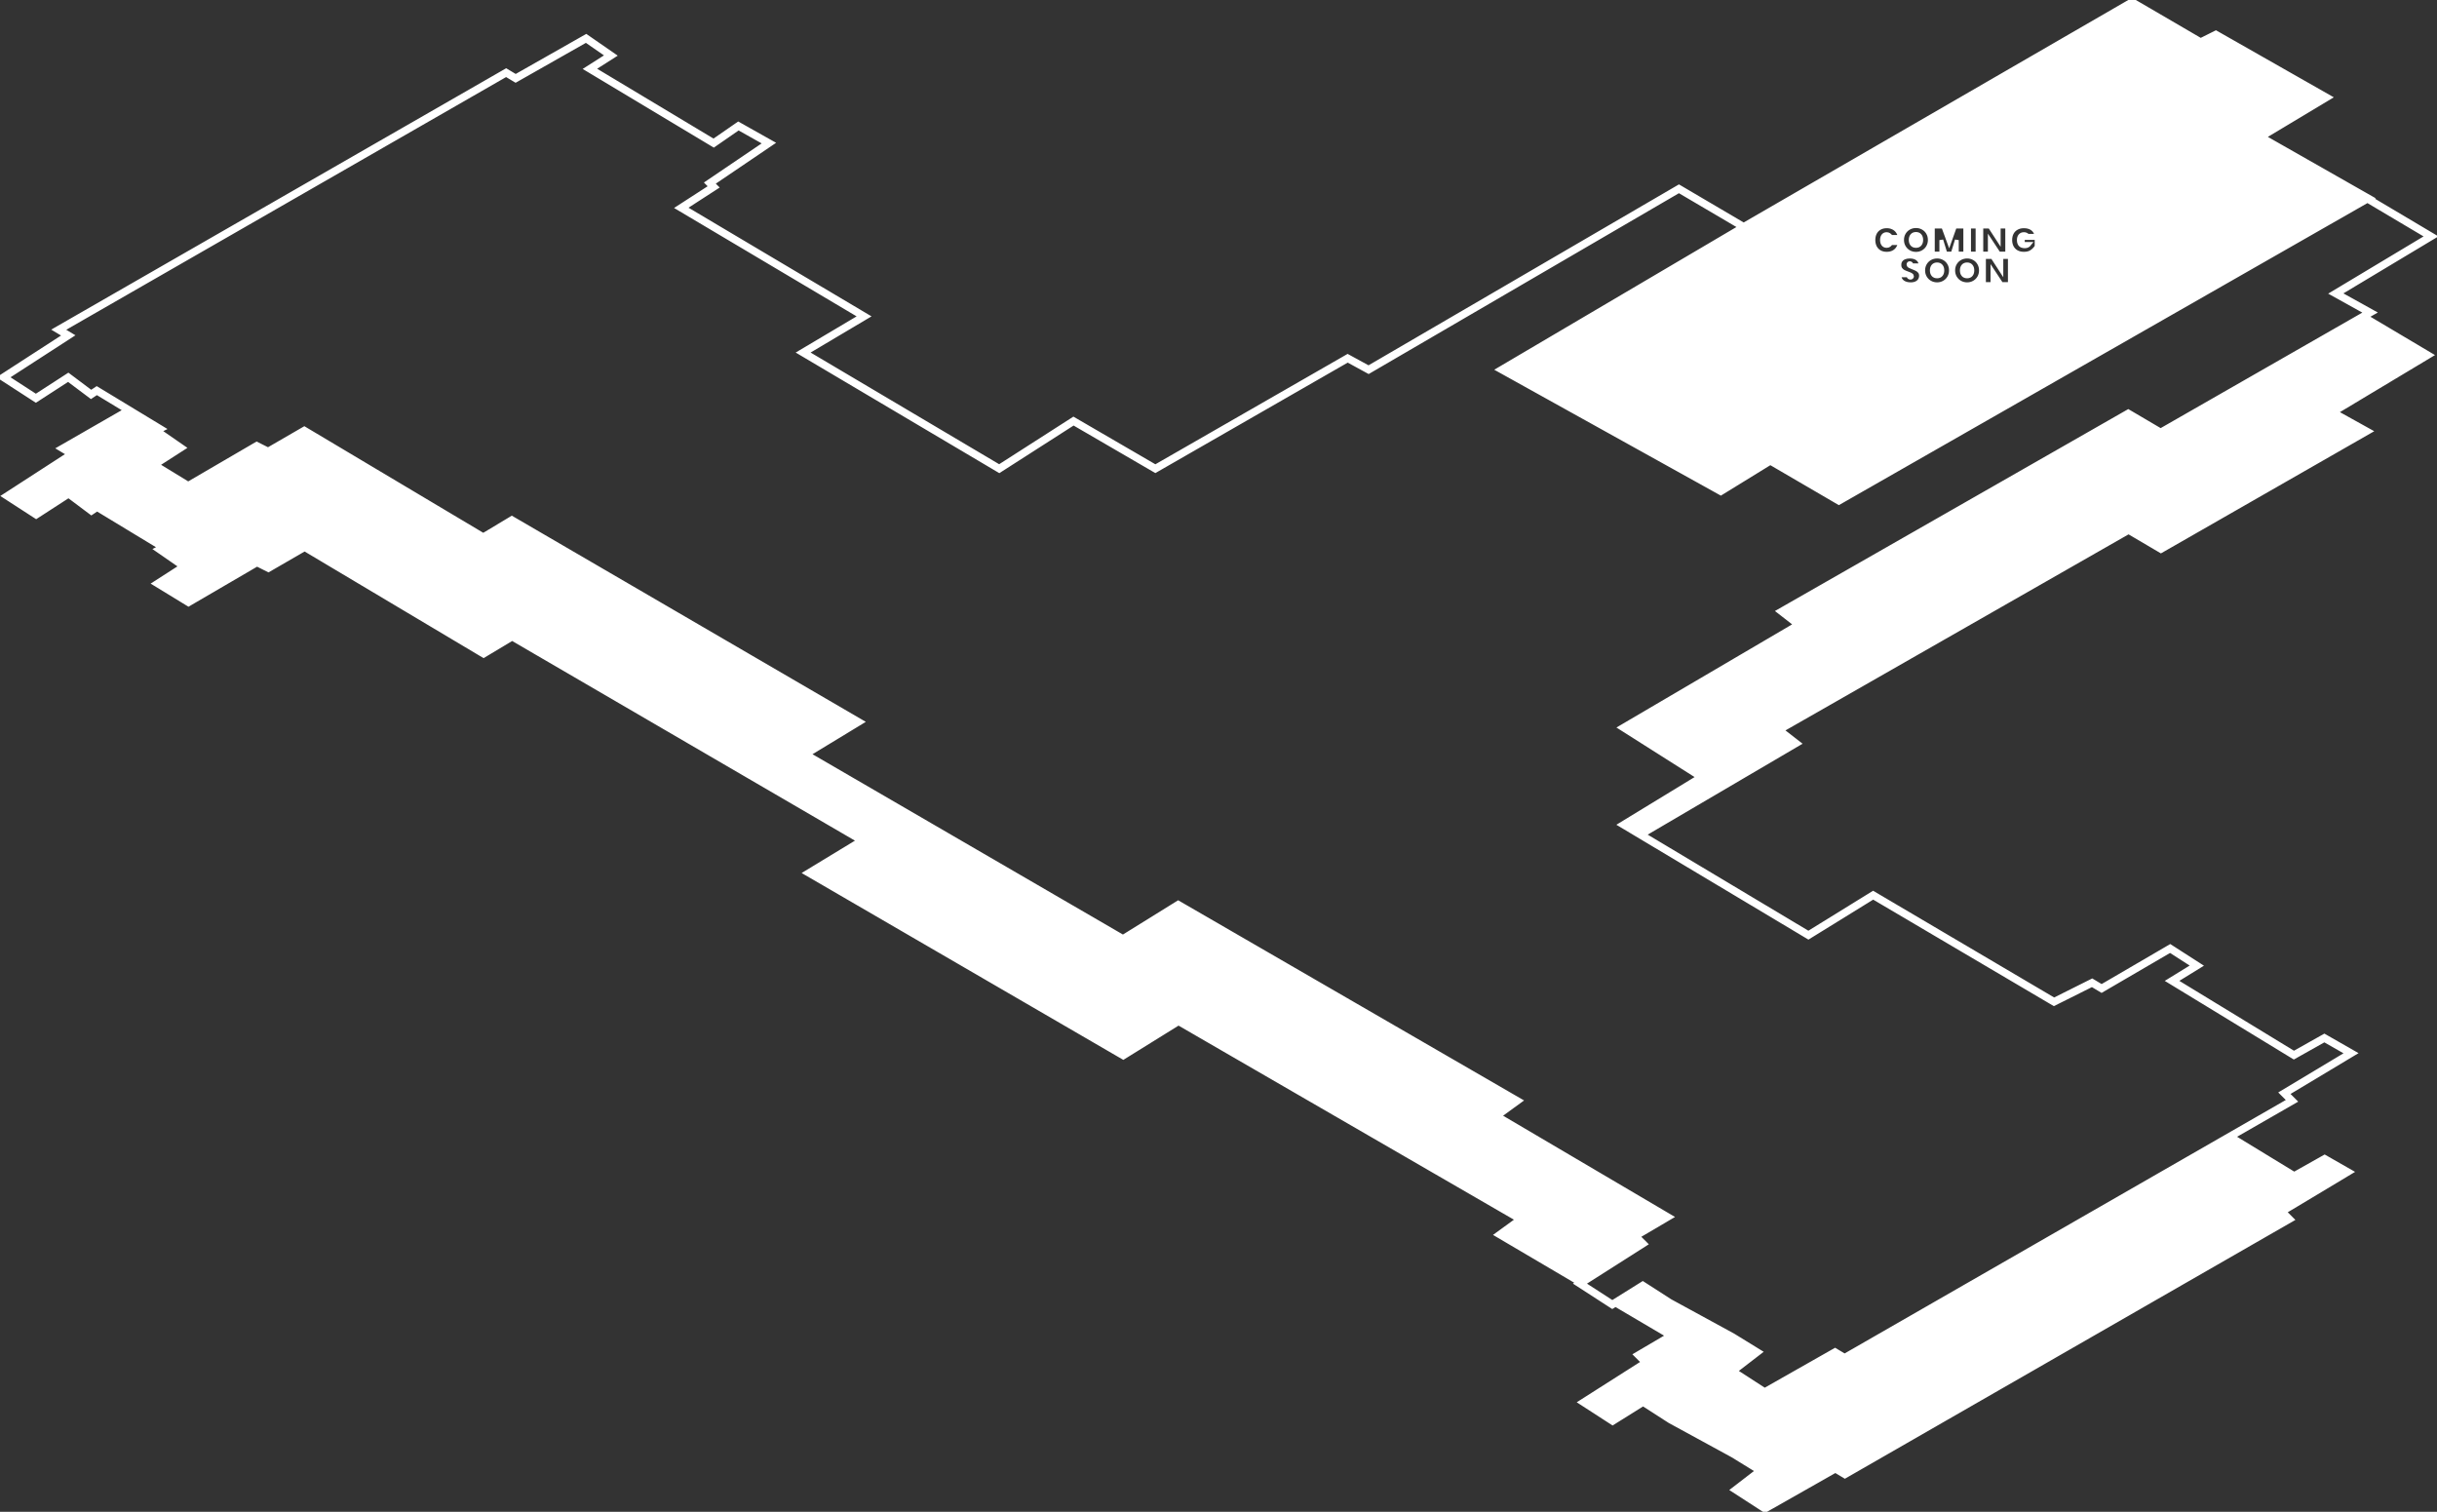 <svg width="640" height="397" viewBox="0 0 640 397" fill="none" xmlns="http://www.w3.org/2000/svg">
<rect x="0" y="0" width="640" height="397" fill="#333333" stroke="none"/>
<path d="M503.171 64.578C503.611 64.578 503.951 64.438 504.191 64.158C504.431 63.872 504.551 63.488 504.551 63.008C504.551 62.522 504.431 62.138 504.191 61.858C503.951 61.572 503.611 61.428 503.171 61.428C502.724 61.428 502.381 61.572 502.141 61.858C501.901 62.138 501.781 62.522 501.781 63.008C501.781 63.488 501.901 63.872 502.141 64.158C502.381 64.438 502.724 64.578 503.171 64.578Z" fill="white"/>
<path d="M508.718 72.578C509.158 72.578 509.498 72.438 509.738 72.158C509.978 71.872 510.098 71.488 510.098 71.008C510.098 70.522 509.978 70.138 509.738 69.858C509.498 69.572 509.158 69.428 508.718 69.428C508.271 69.428 507.928 69.572 507.688 69.858C507.448 70.138 507.328 70.522 507.328 71.008C507.328 71.488 507.448 71.872 507.688 72.158C507.928 72.438 508.271 72.578 508.718 72.578Z" fill="white"/>
<path d="M516.599 72.578C517.039 72.578 517.379 72.438 517.619 72.158C517.859 71.872 517.979 71.488 517.979 71.008C517.979 70.522 517.859 70.138 517.619 69.858C517.379 69.572 517.039 69.428 516.599 69.428C516.152 69.428 515.809 69.572 515.569 69.858C515.329 70.138 515.209 70.522 515.209 71.008C515.209 71.488 515.329 71.872 515.569 72.158C515.809 72.438 516.152 72.578 516.599 72.578Z" fill="white"/>
<path fill-rule="evenodd" clip-rule="evenodd" d="M559.921 0L577.939 10.51L581.936 8.512L611.911 25.567L594.59 35.959L622.92 52.078L622.736 52.184L639.396 62.076L614.42 77.062L623.438 82.072L621.504 83.179L622.5 83.746L638.5 93.246L613.5 108.246L622.5 113.246L567.5 144.746L559 139.746L468 191.746L472.5 195.246L431.735 219.173L474.916 244.993L491.914 234.494L539.44 262.509L549.442 257.508L551.924 258.997L569.933 248.492L577.859 253.587L571.378 257.576L602.431 276.499L610.422 272.003L618.41 276.568L600.727 287.178L602.736 289.186L586.515 298.505L602.5 308.246L610.5 303.746L617.5 307.746L600 318.246L602 320.246L484.5 387.746L482 386.246L463.5 396.746L455 391.246L461.5 386.246L455 382.246L438.5 373.246L431.5 368.746L423.5 373.746L415 368.246L431.5 357.746L429.5 355.746L438 350.746L424.25 342.649L423.416 343.171L413.995 337.075L414.374 336.833L393 324.246L398.5 320.246L309.5 268.746L295 277.746L211.5 229.246L225.5 220.746L134.5 167.746L127 172.246L80 144.246L70.5 149.746L67.5 148.246L49.5 158.746L40.5 153.246L47.5 148.746L41 144.246L42 143.746L25.5 133.746L24 134.746L18 130.246L9.5 135.746L1 130.246L18 119.246L15.5 117.746L32.946 107.724L25.433 103.171L23.903 104.19L17.899 99.687L9.42 105.174L0 99.078L16.975 88.094L14.433 86.569L132.926 18.498L135.427 19.999L153.947 9.488L161.324 14.596L155.871 18.066L187.401 36.983L193.893 32.489L202.87 37.539L187.202 48.153L188.211 49.162L179.869 54.56L227.9 83.078L211.901 92.578L262.41 122.491L281.908 109.992L303.422 122.501L353.914 93.505L359.412 96.504L440.922 48.999L457.923 58.999L559.921 0ZM457.003 59.619L393.42 97.078L451.92 129.578L464.92 121.578L482.92 132.078L621.728 52.76L622.165 53.008L622.173 53.013L637.445 62.081L612.421 77.095L621.403 82.085L567.424 113L558.924 108L467.024 160.515L471.531 164.02L425.461 191.062L445.974 204.07L425.453 216.582L474.925 246.163L491.926 235.662L539.401 263.647L549.398 258.648L551.917 260.159L569.908 249.664L575.981 253.569L569.463 257.58L602.41 277.658L610.418 273.153L616.431 276.589L599.114 286.979L601.105 288.97L484.426 355.998L481.927 354.499L463.437 364.994L455.786 360.043L462.3 355.032L455.182 350.652L455.171 350.646L438.676 341.648L431.424 336.986L423.425 341.986L415.846 337.082L432.215 326.665L430.231 324.682L438.906 319.578L393.831 293.034L399.336 289.03L309.411 236.995L294.912 245.995L212.399 198.069L226.399 189.569L134.417 135.997L126.919 140.496L79.924 112.498L70.403 118.011L67.402 116.51L49.426 126.996L41.362 122.068L48.321 117.594L41.899 113.148L42.954 112.62L25.408 101.986L23.937 102.966L17.942 98.469L9.42 103.983L1.841 99.078L18.866 88.062L16.408 86.588L132.915 19.658L135.413 21.157L153.894 10.668L159.517 14.561L153.969 18.091L187.44 38.173L193.948 33.667L200.971 37.618L185.639 48.004L186.629 48.994L177.972 54.596L225.941 83.078L209.94 92.579L262.431 123.665L281.933 111.164L303.419 123.656L353.927 94.651L359.429 97.652L440.919 50.158L457.003 59.619ZM491.992 63.028C491.992 62.328 492.132 61.705 492.412 61.158C492.699 60.612 493.105 60.188 493.632 59.888C494.159 59.582 494.779 59.428 495.492 59.428C496.105 59.428 496.652 59.545 497.132 59.778C497.619 60.005 498.012 60.328 498.312 60.748C498.619 61.168 498.822 61.658 498.922 62.218H496.582C496.475 61.985 496.322 61.805 496.122 61.678C495.929 61.545 495.705 61.478 495.452 61.478C495.079 61.478 494.782 61.618 494.562 61.898C494.349 62.178 494.242 62.555 494.242 63.028C494.242 63.502 494.349 63.878 494.562 64.158C494.782 64.438 495.079 64.578 495.452 64.578C495.705 64.578 495.929 64.515 496.122 64.388C496.322 64.255 496.475 64.072 496.582 63.838H498.922C498.822 64.398 498.619 64.888 498.312 65.308C498.012 65.728 497.619 66.055 497.132 66.288C496.652 66.515 496.105 66.628 495.492 66.628C494.779 66.628 494.159 66.478 493.632 66.178C493.105 65.872 492.699 65.445 492.412 64.898C492.132 64.352 491.992 63.728 491.992 63.028ZM503.171 66.648C502.504 66.648 501.891 66.492 501.331 66.178C500.778 65.865 500.338 65.432 500.011 64.878C499.685 64.325 499.521 63.702 499.521 63.008C499.521 62.315 499.685 61.692 500.011 61.138C500.338 60.585 500.778 60.155 501.331 59.848C501.891 59.535 502.504 59.378 503.171 59.378C503.838 59.378 504.448 59.535 505.001 59.848C505.555 60.155 505.991 60.585 506.311 61.138C506.638 61.692 506.801 62.315 506.801 63.008C506.801 63.702 506.638 64.325 506.311 64.878C505.991 65.432 505.551 65.865 504.991 66.178C504.438 66.492 503.831 66.648 503.171 66.648ZM516.112 59.498V66.578H513.902V63.048L512.812 66.578H510.912L509.822 63.048V66.578H507.602V59.498H510.322L511.882 63.748L513.402 59.498H516.112ZM519.334 59.498V66.578H517.114V59.498H519.334ZM527.126 66.578H524.906L522.556 63.018V66.578H520.336V59.498H522.556L524.906 63.118V59.498H527.126V66.578ZM532.469 61.918C532.383 61.778 532.259 61.672 532.099 61.598C531.939 61.518 531.746 61.478 531.519 61.478C531.093 61.478 530.763 61.618 530.529 61.898C530.296 62.172 530.179 62.548 530.179 63.028C530.179 63.582 530.309 63.995 530.569 64.268C530.829 64.542 531.229 64.678 531.769 64.678C532.283 64.678 532.696 64.472 533.009 64.058H531.239V62.488H534.849V64.708C534.543 65.235 534.119 65.688 533.579 66.068C533.039 66.442 532.356 66.628 531.529 66.628C530.796 66.628 530.156 66.478 529.609 66.178C529.069 65.872 528.653 65.445 528.359 64.898C528.073 64.352 527.929 63.728 527.929 63.028C527.929 62.328 528.073 61.705 528.359 61.158C528.653 60.612 529.069 60.188 529.609 59.888C530.149 59.582 530.783 59.428 531.509 59.428C532.436 59.428 533.189 59.652 533.769 60.098C534.356 60.545 534.703 61.152 534.809 61.918H532.469ZM501.788 74.648C500.941 74.648 500.241 74.452 499.688 74.058C499.141 73.658 498.845 73.075 498.798 72.308H501.158C501.191 72.715 501.371 72.918 501.698 72.918C501.818 72.918 501.918 72.892 501.998 72.838C502.085 72.778 502.128 72.688 502.128 72.568C502.128 72.402 502.038 72.268 501.858 72.168C501.678 72.062 501.398 71.942 501.018 71.808C500.565 71.648 500.188 71.492 499.888 71.338C499.595 71.185 499.341 70.962 499.128 70.668C498.915 70.375 498.811 69.998 498.818 69.538C498.818 69.078 498.935 68.688 499.168 68.368C499.408 68.042 499.731 67.795 500.138 67.628C500.551 67.462 501.015 67.378 501.528 67.378C502.395 67.378 503.081 67.578 503.588 67.978C504.101 68.378 504.371 68.942 504.398 69.668H502.008C502.001 69.468 501.951 69.325 501.858 69.238C501.765 69.152 501.651 69.108 501.518 69.108C501.425 69.108 501.348 69.142 501.288 69.208C501.228 69.268 501.198 69.355 501.198 69.468C501.198 69.628 501.285 69.762 501.458 69.868C501.638 69.968 501.921 70.092 502.308 70.238C502.755 70.405 503.121 70.565 503.408 70.718C503.701 70.872 503.955 71.085 504.168 71.358C504.381 71.632 504.488 71.975 504.488 72.388C504.488 72.822 504.381 73.212 504.168 73.558C503.955 73.898 503.645 74.165 503.238 74.358C502.831 74.552 502.348 74.648 501.788 74.648ZM508.718 74.648C508.051 74.648 507.438 74.492 506.878 74.178C506.325 73.865 505.885 73.432 505.558 72.878C505.231 72.325 505.068 71.702 505.068 71.008C505.068 70.315 505.231 69.692 505.558 69.138C505.885 68.585 506.325 68.155 506.878 67.848C507.438 67.535 508.051 67.378 508.718 67.378C509.385 67.378 509.995 67.535 510.548 67.848C511.101 68.155 511.538 68.585 511.858 69.138C512.185 69.692 512.348 70.315 512.348 71.008C512.348 71.702 512.185 72.325 511.858 72.878C511.538 73.432 511.098 73.865 510.538 74.178C509.985 74.492 509.378 74.648 508.718 74.648ZM516.599 74.648C515.932 74.648 515.319 74.492 514.759 74.178C514.206 73.865 513.766 73.432 513.439 72.878C513.112 72.325 512.949 71.702 512.949 71.008C512.949 70.315 513.112 69.692 513.439 69.138C513.766 68.585 514.206 68.155 514.759 67.848C515.319 67.535 515.932 67.378 516.599 67.378C517.266 67.378 517.876 67.535 518.429 67.848C518.982 68.155 519.419 68.585 519.739 69.138C520.066 69.692 520.229 70.315 520.229 71.008C520.229 71.702 520.066 72.325 519.739 72.878C519.419 73.432 518.979 73.865 518.419 74.178C517.866 74.492 517.259 74.648 516.599 74.648ZM527.82 74.578H525.6L523.25 71.018V74.578H521.03V67.498H523.25L525.6 71.118V67.498H527.82V74.578Z" fill="white"/>
<path d="M503.171 64.578C503.611 64.578 503.951 64.438 504.191 64.158C504.431 63.872 504.551 63.488 504.551 63.008C504.551 62.522 504.431 62.138 504.191 61.858C503.951 61.572 503.611 61.428 503.171 61.428C502.724 61.428 502.381 61.572 502.141 61.858C501.901 62.138 501.781 62.522 501.781 63.008C501.781 63.488 501.901 63.872 502.141 64.158C502.381 64.438 502.724 64.578 503.171 64.578Z" stroke="white"/>
<path d="M508.718 72.578C509.158 72.578 509.498 72.438 509.738 72.158C509.978 71.872 510.098 71.488 510.098 71.008C510.098 70.522 509.978 70.138 509.738 69.858C509.498 69.572 509.158 69.428 508.718 69.428C508.271 69.428 507.928 69.572 507.688 69.858C507.448 70.138 507.328 70.522 507.328 71.008C507.328 71.488 507.448 71.872 507.688 72.158C507.928 72.438 508.271 72.578 508.718 72.578Z" stroke="white"/>
<path d="M516.599 72.578C517.039 72.578 517.379 72.438 517.619 72.158C517.859 71.872 517.979 71.488 517.979 71.008C517.979 70.522 517.859 70.138 517.619 69.858C517.379 69.572 517.039 69.428 516.599 69.428C516.152 69.428 515.809 69.572 515.569 69.858C515.329 70.138 515.209 70.522 515.209 71.008C515.209 71.488 515.329 71.872 515.569 72.158C515.809 72.438 516.152 72.578 516.599 72.578Z" stroke="white"/>
<path fill-rule="evenodd" clip-rule="evenodd" d="M559.921 0L577.939 10.51L581.936 8.512L611.911 25.567L594.59 35.959L622.92 52.078L622.736 52.184L639.396 62.076L614.42 77.062L623.438 82.072L621.504 83.179L622.5 83.746L638.5 93.246L613.5 108.246L622.5 113.246L567.5 144.746L559 139.746L468 191.746L472.5 195.246L431.735 219.173L474.916 244.993L491.914 234.494L539.44 262.509L549.442 257.508L551.924 258.997L569.933 248.492L577.859 253.587L571.378 257.576L602.431 276.499L610.422 272.003L618.41 276.568L600.727 287.178L602.736 289.186L586.515 298.505L602.5 308.246L610.5 303.746L617.5 307.746L600 318.246L602 320.246L484.5 387.746L482 386.246L463.5 396.746L455 391.246L461.5 386.246L455 382.246L438.5 373.246L431.5 368.746L423.5 373.746L415 368.246L431.5 357.746L429.5 355.746L438 350.746L424.25 342.649L423.416 343.171L413.995 337.075L414.374 336.833L393 324.246L398.5 320.246L309.5 268.746L295 277.746L211.5 229.246L225.5 220.746L134.5 167.746L127 172.246L80 144.246L70.5 149.746L67.5 148.246L49.5 158.746L40.5 153.246L47.5 148.746L41 144.246L42 143.746L25.5 133.746L24 134.746L18 130.246L9.5 135.746L1 130.246L18 119.246L15.5 117.746L32.946 107.724L25.433 103.171L23.903 104.19L17.899 99.687L9.42 105.174L0 99.078L16.975 88.094L14.433 86.569L132.926 18.498L135.427 19.999L153.947 9.488L161.324 14.596L155.871 18.066L187.401 36.983L193.893 32.489L202.87 37.539L187.202 48.153L188.211 49.162L179.869 54.56L227.9 83.078L211.901 92.578L262.41 122.491L281.908 109.992L303.422 122.501L353.914 93.505L359.412 96.504L440.922 48.999L457.923 58.999L559.921 0ZM457.003 59.619L393.42 97.078L451.92 129.578L464.92 121.578L482.92 132.078L621.728 52.76L622.165 53.008L622.173 53.013L637.445 62.081L612.421 77.095L621.403 82.085L567.424 113L558.924 108L467.024 160.515L471.531 164.02L425.461 191.062L445.974 204.07L425.453 216.582L474.925 246.163L491.926 235.662L539.401 263.647L549.398 258.648L551.917 260.159L569.908 249.664L575.981 253.569L569.463 257.58L602.41 277.658L610.418 273.153L616.431 276.589L599.114 286.979L601.105 288.97L484.426 355.998L481.927 354.499L463.437 364.994L455.786 360.043L462.3 355.032L455.182 350.652L455.171 350.646L438.676 341.648L431.424 336.986L423.425 341.986L415.846 337.082L432.215 326.665L430.231 324.682L438.906 319.578L393.831 293.034L399.336 289.03L309.411 236.995L294.912 245.995L212.399 198.069L226.399 189.569L134.417 135.997L126.919 140.496L79.924 112.498L70.403 118.011L67.402 116.51L49.426 126.996L41.362 122.068L48.321 117.594L41.899 113.148L42.954 112.62L25.408 101.986L23.937 102.966L17.942 98.469L9.42 103.983L1.841 99.078L18.866 88.062L16.408 86.588L132.915 19.658L135.413 21.157L153.894 10.668L159.517 14.561L153.969 18.091L187.44 38.173L193.948 33.667L200.971 37.618L185.639 48.004L186.629 48.994L177.972 54.596L225.941 83.078L209.94 92.579L262.431 123.665L281.933 111.164L303.419 123.656L353.927 94.651L359.429 97.652L440.919 50.158L457.003 59.619ZM491.992 63.028C491.992 62.328 492.132 61.705 492.412 61.158C492.699 60.612 493.105 60.188 493.632 59.888C494.159 59.582 494.779 59.428 495.492 59.428C496.105 59.428 496.652 59.545 497.132 59.778C497.619 60.005 498.012 60.328 498.312 60.748C498.619 61.168 498.822 61.658 498.922 62.218H496.582C496.475 61.985 496.322 61.805 496.122 61.678C495.929 61.545 495.705 61.478 495.452 61.478C495.079 61.478 494.782 61.618 494.562 61.898C494.349 62.178 494.242 62.555 494.242 63.028C494.242 63.502 494.349 63.878 494.562 64.158C494.782 64.438 495.079 64.578 495.452 64.578C495.705 64.578 495.929 64.515 496.122 64.388C496.322 64.255 496.475 64.072 496.582 63.838H498.922C498.822 64.398 498.619 64.888 498.312 65.308C498.012 65.728 497.619 66.055 497.132 66.288C496.652 66.515 496.105 66.628 495.492 66.628C494.779 66.628 494.159 66.478 493.632 66.178C493.105 65.872 492.699 65.445 492.412 64.898C492.132 64.352 491.992 63.728 491.992 63.028ZM503.171 66.648C502.504 66.648 501.891 66.492 501.331 66.178C500.778 65.865 500.338 65.432 500.011 64.878C499.685 64.325 499.521 63.702 499.521 63.008C499.521 62.315 499.685 61.692 500.011 61.138C500.338 60.585 500.778 60.155 501.331 59.848C501.891 59.535 502.504 59.378 503.171 59.378C503.838 59.378 504.448 59.535 505.001 59.848C505.555 60.155 505.991 60.585 506.311 61.138C506.638 61.692 506.801 62.315 506.801 63.008C506.801 63.702 506.638 64.325 506.311 64.878C505.991 65.432 505.551 65.865 504.991 66.178C504.438 66.492 503.831 66.648 503.171 66.648ZM516.112 59.498V66.578H513.902V63.048L512.812 66.578H510.912L509.822 63.048V66.578H507.602V59.498H510.322L511.882 63.748L513.402 59.498H516.112ZM519.334 59.498V66.578H517.114V59.498H519.334ZM527.126 66.578H524.906L522.556 63.018V66.578H520.336V59.498H522.556L524.906 63.118V59.498H527.126V66.578ZM532.469 61.918C532.383 61.778 532.259 61.672 532.099 61.598C531.939 61.518 531.746 61.478 531.519 61.478C531.093 61.478 530.763 61.618 530.529 61.898C530.296 62.172 530.179 62.548 530.179 63.028C530.179 63.582 530.309 63.995 530.569 64.268C530.829 64.542 531.229 64.678 531.769 64.678C532.283 64.678 532.696 64.472 533.009 64.058H531.239V62.488H534.849V64.708C534.543 65.235 534.119 65.688 533.579 66.068C533.039 66.442 532.356 66.628 531.529 66.628C530.796 66.628 530.156 66.478 529.609 66.178C529.069 65.872 528.653 65.445 528.359 64.898C528.073 64.352 527.929 63.728 527.929 63.028C527.929 62.328 528.073 61.705 528.359 61.158C528.653 60.612 529.069 60.188 529.609 59.888C530.149 59.582 530.783 59.428 531.509 59.428C532.436 59.428 533.189 59.652 533.769 60.098C534.356 60.545 534.703 61.152 534.809 61.918H532.469ZM501.788 74.648C500.941 74.648 500.241 74.452 499.688 74.058C499.141 73.658 498.845 73.075 498.798 72.308H501.158C501.191 72.715 501.371 72.918 501.698 72.918C501.818 72.918 501.918 72.892 501.998 72.838C502.085 72.778 502.128 72.688 502.128 72.568C502.128 72.402 502.038 72.268 501.858 72.168C501.678 72.062 501.398 71.942 501.018 71.808C500.565 71.648 500.188 71.492 499.888 71.338C499.595 71.185 499.341 70.962 499.128 70.668C498.915 70.375 498.811 69.998 498.818 69.538C498.818 69.078 498.935 68.688 499.168 68.368C499.408 68.042 499.731 67.795 500.138 67.628C500.551 67.462 501.015 67.378 501.528 67.378C502.395 67.378 503.081 67.578 503.588 67.978C504.101 68.378 504.371 68.942 504.398 69.668H502.008C502.001 69.468 501.951 69.325 501.858 69.238C501.765 69.152 501.651 69.108 501.518 69.108C501.425 69.108 501.348 69.142 501.288 69.208C501.228 69.268 501.198 69.355 501.198 69.468C501.198 69.628 501.285 69.762 501.458 69.868C501.638 69.968 501.921 70.092 502.308 70.238C502.755 70.405 503.121 70.565 503.408 70.718C503.701 70.872 503.955 71.085 504.168 71.358C504.381 71.632 504.488 71.975 504.488 72.388C504.488 72.822 504.381 73.212 504.168 73.558C503.955 73.898 503.645 74.165 503.238 74.358C502.831 74.552 502.348 74.648 501.788 74.648ZM508.718 74.648C508.051 74.648 507.438 74.492 506.878 74.178C506.325 73.865 505.885 73.432 505.558 72.878C505.231 72.325 505.068 71.702 505.068 71.008C505.068 70.315 505.231 69.692 505.558 69.138C505.885 68.585 506.325 68.155 506.878 67.848C507.438 67.535 508.051 67.378 508.718 67.378C509.385 67.378 509.995 67.535 510.548 67.848C511.101 68.155 511.538 68.585 511.858 69.138C512.185 69.692 512.348 70.315 512.348 71.008C512.348 71.702 512.185 72.325 511.858 72.878C511.538 73.432 511.098 73.865 510.538 74.178C509.985 74.492 509.378 74.648 508.718 74.648ZM516.599 74.648C515.932 74.648 515.319 74.492 514.759 74.178C514.206 73.865 513.766 73.432 513.439 72.878C513.112 72.325 512.949 71.702 512.949 71.008C512.949 70.315 513.112 69.692 513.439 69.138C513.766 68.585 514.206 68.155 514.759 67.848C515.319 67.535 515.932 67.378 516.599 67.378C517.266 67.378 517.876 67.535 518.429 67.848C518.982 68.155 519.419 68.585 519.739 69.138C520.066 69.692 520.229 70.315 520.229 71.008C520.229 71.702 520.066 72.325 519.739 72.878C519.419 73.432 518.979 73.865 518.419 74.178C517.866 74.492 517.259 74.648 516.599 74.648ZM527.82 74.578H525.6L523.25 71.018V74.578H521.03V67.498H523.25L525.6 71.118V67.498H527.82V74.578Z" stroke="white"/>
</svg>
